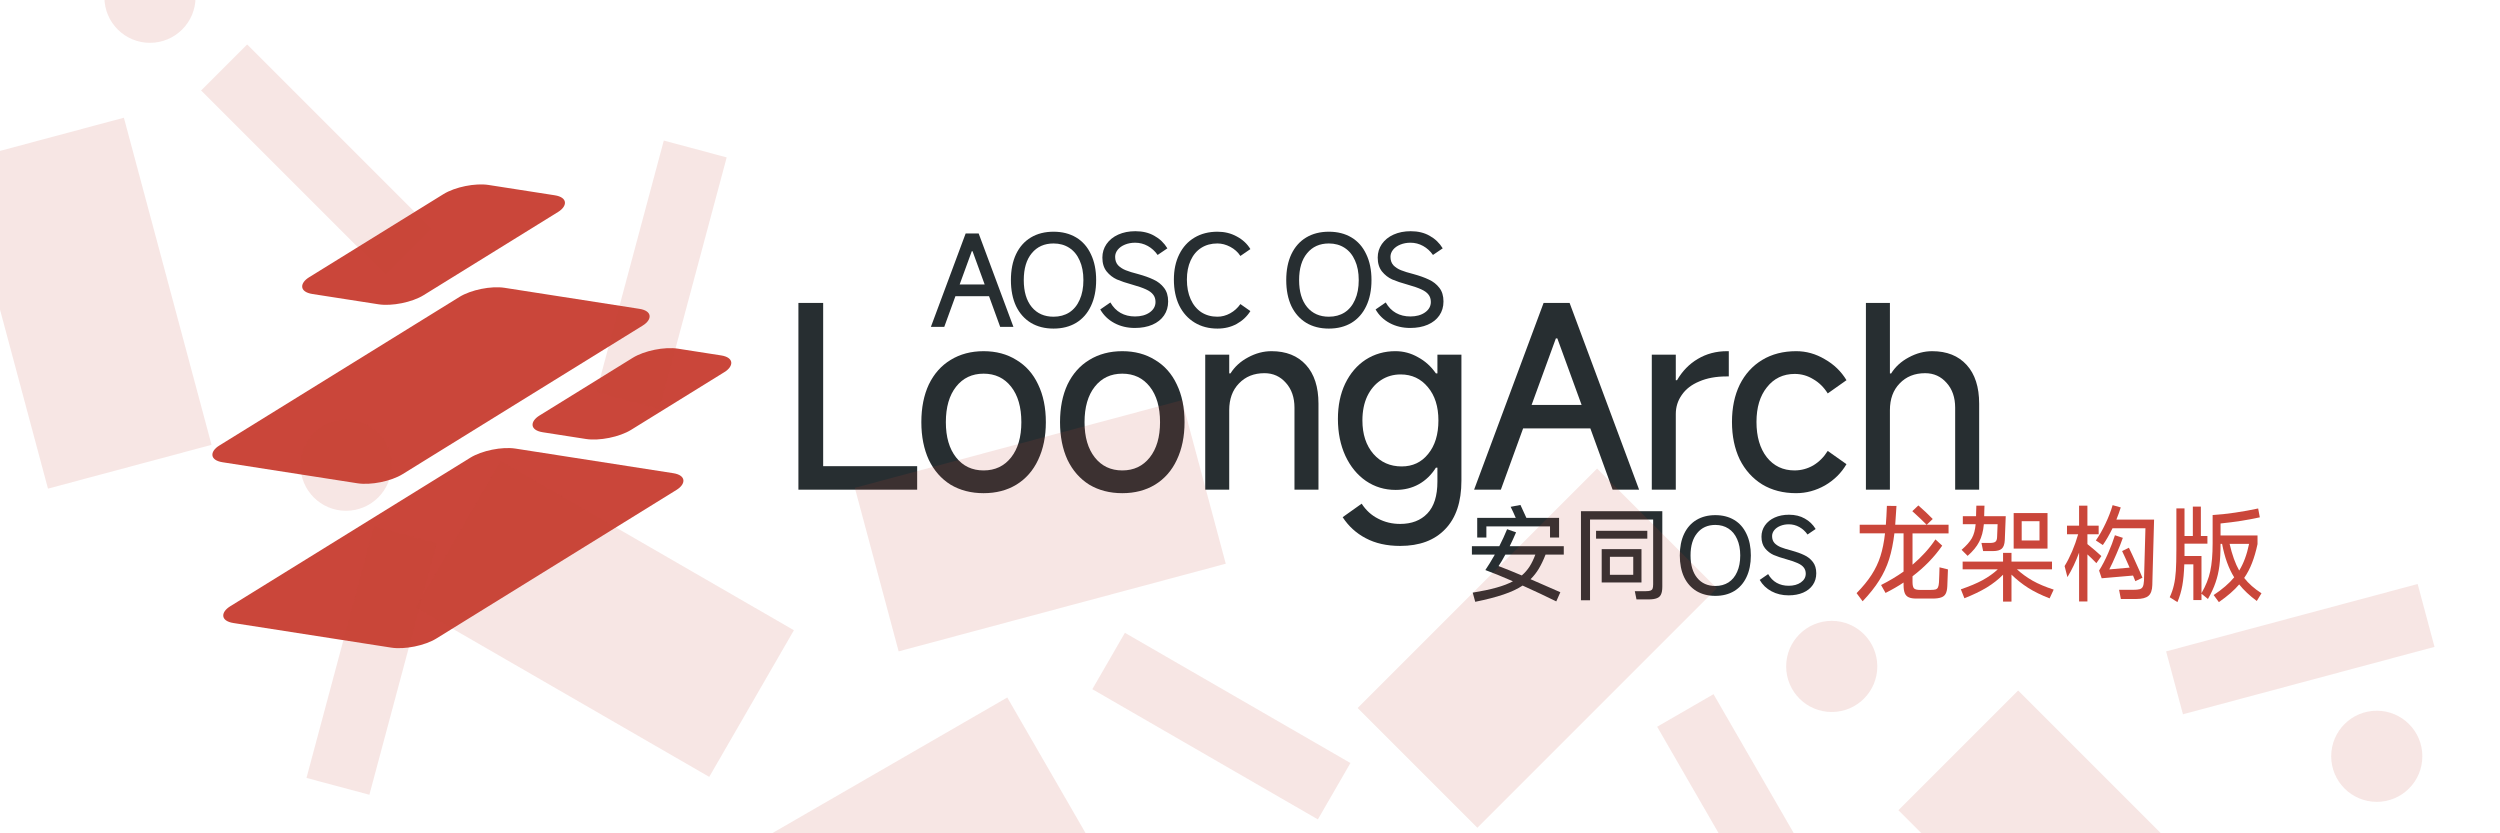 <?xml version="1.0" encoding="UTF-8" standalone="no"?>
<!-- Created with Inkscape (http://www.inkscape.org/) -->

<svg
   width="1920"
   height="640"
   viewBox="0 0 508 169.333"
   version="1.1"
   id="svg5"
   inkscape:version="1.2.1 (9c6d41e410, 2022-07-14)"
   sodipodi:docname="aosc-os-loongarch64.svg"
   xml:space="preserve"
   inkscape:export-filename="aosc-os-loongarch64.png"
   inkscape:export-xdpi="96"
   inkscape:export-ydpi="96"
   xmlns:inkscape="http://www.inkscape.org/namespaces/inkscape"
   xmlns:sodipodi="http://sodipodi.sourceforge.net/DTD/sodipodi-0.dtd"
   xmlns="http://www.w3.org/2000/svg"
   xmlns:svg="http://www.w3.org/2000/svg"><sodipodi:namedview
     id="namedview7"
     pagecolor="#fff3eb"
     bordercolor="#000000"
     borderopacity="0.25"
     inkscape:showpageshadow="2"
     inkscape:pageopacity="1"
     inkscape:pagecheckerboard="0"
     inkscape:deskcolor="#d1d1d1"
     inkscape:document-units="mm"
     showgrid="false"
     inkscape:zoom="0.47772572"
     inkscape:cx="637.39503"
     inkscape:cy="241.77053"
     inkscape:window-width="1920"
     inkscape:window-height="1099"
     inkscape:window-x="0"
     inkscape:window-y="0"
     inkscape:window-maximized="1"
     inkscape:current-layer="layer1" /><defs
     id="defs2" /><g
     inkscape:label="图层 1"
     inkscape:groupmode="layer"
     id="layer1"><rect
       style="opacity:1;fill:#ca463a;fill-opacity:1;stroke-width:2.337;stroke-linecap:round;paint-order:stroke fill markers;stop-color:#000000"
       id="rect844-8-5-5-3"
       width="42.425"
       height="67.394"
       x="198.779"
       y="113.636"
       transform="matrix(0.988,0.154,-0.85,0.526,0,0)"
       rx="4.989" /><rect
       style="opacity:1;fill:#ca463a;fill-opacity:1;stroke-width:2.337;stroke-linecap:round;paint-order:stroke fill markers;stop-color:#000000"
       id="rect844-3-58-04-3-9"
       width="37.711"
       height="67.394"
       x="154.311"
       y="64.546"
       transform="matrix(0.988,0.154,-0.85,0.526,0,0)"
       rx="4.989" /><rect
       style="opacity:1;fill:#ca463a;fill-opacity:1;stroke-width:2.337;stroke-linecap:round;paint-order:stroke fill markers;stop-color:#000000"
       id="rect844-3-5-43-8-8-7"
       width="18.855"
       height="32.293"
       x="198.944"
       y="74.988"
       transform="matrix(0.988,0.154,-0.85,0.526,0,0)"
       rx="4.989" /><rect
       style="opacity:1;fill:#ca463a;fill-opacity:1;stroke-width:2.337;stroke-linecap:round;paint-order:stroke fill markers;stop-color:#000000"
       id="rect844-3-6-71-7-8-2"
       width="23.569"
       height="42.121"
       x="124.391"
       y="33.576"
       transform="matrix(0.988,0.154,-0.85,0.526,0,0)"
       inkscape:transform-center-x="5.6372972"
       inkscape:transform-center-y="33.13425"
       rx="4.989" /><g
       id="text3388"
       style="font-size:50.8px;font-family:'URW Gothic';-inkscape-font-specification:'URW Gothic';text-align:center;text-anchor:middle;fill:#e5e5e5;fill-opacity:0.961;stroke-width:13.229;stroke-opacity:0.133" /><g
       aria-label="LoongArch"
       id="text2299"
       style="font-size:50.8px;font-family:'演示悠然小楷';-inkscape-font-specification:'演示悠然小楷';text-align:center;letter-spacing:-1.587px;text-anchor:middle;fill:#272e31;stroke-width:13.229;stroke-opacity:0.133"><path
         d="m 167.267,61.555 v 33.172 h 19.101 v 4.775 h -24.13 V 61.555 Z"
         style="-inkscape-font-specification:MiSans"
         id="path352" /><path
         d="m 199.868,100.214 q -3.81,0 -6.706,-1.727 -2.845,-1.778 -4.42,-5.029 -1.524,-3.302 -1.524,-7.671 0,-4.42 1.524,-7.671 1.575,-3.251 4.42,-4.978 2.896,-1.778 6.706,-1.778 3.81,0 6.655,1.778 2.896,1.727 4.42,4.978 1.575,3.251 1.575,7.671 0,4.369 -1.575,7.671 -1.524,3.251 -4.42,5.029 -2.845,1.727 -6.655,1.727 z m 0,-4.623 q 3.505,0 5.588,-2.642 2.083,-2.642 2.083,-7.163 0,-4.572 -2.083,-7.214 -2.083,-2.642 -5.588,-2.642 -3.505,0 -5.588,2.642 -2.083,2.642 -2.083,7.214 0,4.521 2.083,7.163 2.083,2.642 5.588,2.642 z"
         style="-inkscape-font-specification:MiSans"
         id="path354" /><path
         d="m 228.049,100.214 q -3.81,0 -6.706,-1.727 -2.845,-1.778 -4.42,-5.029 -1.524,-3.302 -1.524,-7.671 0,-4.42 1.524,-7.671 1.575,-3.251 4.42,-4.978 2.896,-1.778 6.706,-1.778 3.81,0 6.655,1.778 2.896,1.727 4.42,4.978 1.575,3.251 1.575,7.671 0,4.369 -1.575,7.671 -1.524,3.251 -4.42,5.029 -2.845,1.727 -6.655,1.727 z m 0,-4.623 q 3.505,0 5.588,-2.642 2.083,-2.642 2.083,-7.163 0,-4.572 -2.083,-7.214 -2.083,-2.642 -5.588,-2.642 -3.505,0 -5.588,2.642 -2.083,2.642 -2.083,7.214 0,4.521 2.083,7.163 2.083,2.642 5.588,2.642 z"
         style="-inkscape-font-specification:MiSans"
         id="path356" /><path
         d="m 244.902,99.502 v -27.432 h 4.877 v 3.81 h 0.254 q 1.27,-2.032 3.556,-3.251 2.337,-1.27 4.775,-1.27 4.47,0 7.01,2.794 2.54,2.794 2.54,7.874 v 17.475 h -4.877 v -16.662 q 0,-3.099 -1.727,-5.029 -1.727,-1.981 -4.369,-1.981 -3.2,0 -5.182,2.083 -1.981,2.032 -1.981,5.436 v 16.154 z"
         style="-inkscape-font-specification:MiSans"
         id="path358" /><path
         d="m 284.513,110.932 q -4.064,0 -7.01,-1.575 -2.896,-1.524 -4.674,-4.267 l 3.861,-2.743 q 1.321,2.032 3.353,3.048 2.032,1.067 4.47,1.067 3.505,0 5.537,-2.134 2.032,-2.134 2.032,-6.452 v -2.845 h -0.305 q -1.372,2.184 -3.454,3.353 -2.083,1.168 -4.724,1.168 -3.353,0 -6.045,-1.829 -2.642,-1.829 -4.166,-5.08 -1.524,-3.302 -1.524,-7.518 0,-4.064 1.473,-7.163 1.524,-3.15 4.166,-4.877 2.692,-1.727 6.045,-1.727 2.438,0 4.572,1.219 2.184,1.168 3.658,3.302 h 0.305 v -3.81 h 4.877 v 25.603 q 0,6.452 -3.302,9.855 -3.251,3.404 -9.144,3.404 z m 0.305,-16.154 q 3.353,0 5.385,-2.54 2.083,-2.54 2.083,-6.807 0,-4.216 -2.134,-6.756 -2.134,-2.591 -5.537,-2.591 -2.235,0 -4.013,1.168 -1.778,1.168 -2.794,3.302 -0.965,2.083 -0.965,4.877 0,4.216 2.235,6.807 2.235,2.54 5.74,2.54 z"
         style="-inkscape-font-specification:MiSans"
         id="path360" /><path
         d="m 333.066,99.502 h -5.385 l -4.521,-12.446 h -13.665 l -4.521,12.446 h -5.436 l 14.122,-37.948 h 5.283 z m -16.916,-30.734 -4.928,13.513 h 10.16 l -4.928,-13.513 z"
         style="-inkscape-font-specification:MiSans"
         id="path362" /><path
         d="m 335.644,99.502 v -27.432 h 4.877 v 5.182 h 0.254 q 1.626,-2.794 4.216,-4.318 2.642,-1.575 5.944,-1.575 h 0.356 v 5.131 h -0.457 q -3.2,0 -5.537,1.016 -2.337,0.965 -3.556,2.743 -1.219,1.727 -1.219,3.861 v 15.392 z"
         style="-inkscape-font-specification:MiSans"
         id="path364" /><path
         d="m 364.993,100.214 q -3.962,0 -6.909,-1.778 -2.946,-1.829 -4.572,-5.08 -1.575,-3.302 -1.575,-7.62 0,-4.318 1.575,-7.569 1.626,-3.251 4.572,-5.029 2.946,-1.778 6.909,-1.778 3.048,0 5.791,1.626 2.794,1.575 4.42,4.267 l -3.81,2.692 q -1.168,-1.88 -2.946,-2.896 -1.727,-1.067 -3.759,-1.067 -3.505,0 -5.639,2.692 -2.134,2.642 -2.134,7.061 0,4.47 2.083,7.163 2.134,2.692 5.639,2.692 2.032,0 3.81,-1.016 1.778,-1.067 2.946,-2.946 l 3.81,2.692 q -1.575,2.692 -4.369,4.318 -2.794,1.575 -5.842,1.575 z"
         style="-inkscape-font-specification:MiSans"
         id="path366" /><path
         d="M 379.154,99.502 V 61.555 h 4.877 v 14.326 h 0.254 q 1.27,-2.032 3.556,-3.251 2.337,-1.27 4.775,-1.27 4.47,0 7.01,2.794 2.54,2.794 2.54,7.874 v 17.475 h -4.877 v -16.662 q 0,-3.099 -1.727,-5.029 -1.727,-1.981 -4.369,-1.981 -3.2,0 -5.182,2.083 -1.981,2.032 -1.981,5.436 v 16.154 z"
         style="-inkscape-font-specification:MiSans"
         id="path368" /></g><g
       aria-label="安同OS 龙架构版"
       id="text3392"
       style="font-size:21.167px;font-family:MiSans;-inkscape-font-specification:MiSans;text-align:center;text-anchor:middle;fill:#272e31;stroke-width:13.229;stroke-opacity:0.133"><path
         d="m 302.032,106.963 v 2.265 h -1.863 v -4 h 7.832 q -0.508,-1.185 -1.037,-2.244 l 1.99,-0.381 q 0.36,0.72 1.206,2.625 h 6.646 v 4 h -1.842 v -2.265 z m 12.023,5.736 q -0.635,1.63 -1.355,2.836 -0.72,1.206 -1.693,2.159 2.773,1.185 6.054,2.646 l -0.826,1.863 q -3.09,-1.524 -6.837,-3.217 -1.566,1.037 -3.895,1.82 -2.307,0.783 -5.736,1.482 l -0.508,-1.863 q 2.836,-0.466 4.805,-1.016 1.99,-0.55 3.366,-1.291 -3.344,-1.46 -5.609,-2.286 0.804,-1.164 1.926,-3.133 h -4.657 v -1.714 h 5.567 q 0.91,-1.778 1.587,-3.45 l 1.82,0.635 q -0.572,1.355 -1.291,2.815 h 10.986 v 1.714 z m -9.546,2.328 q 1.863,0.699 4.72,1.905 0.931,-0.804 1.587,-1.82 0.656,-1.037 1.164,-2.413 h -6.096 q -0.762,1.439 -1.376,2.328 z"
         style="stroke-opacity:1"
         id="path319" /><path
         d="m 337.782,119.218 q 0,1.037 -0.275,1.587 -0.254,0.55 -0.868,0.762 -0.593,0.233 -1.672,0.233 h -2.434 l -0.339,-1.672 h 2.18 q 0.656,0 0.974,-0.106 0.318,-0.106 0.445,-0.381 0.127,-0.296 0.127,-0.889 v -13.187 h -12.827 v 16.404 H 321.251 v -18.098 h 16.531 z M 324.32,107.852 h 10.414 v 1.609 h -10.414 z m 1.143,3.725 h 8.086 v 6.773 h -8.086 z m 1.672,1.566 v 3.662 h 4.741 v -3.662 z"
         style="stroke-opacity:1"
         id="path321" /><path
         d="m 348.556,121.081 q -2.201,0 -3.831,-0.974 -1.63,-0.995 -2.519,-2.836 -0.868,-1.863 -0.868,-4.403 0,-2.54 0.868,-4.382 0.889,-1.863 2.519,-2.836 1.63,-0.974 3.831,-0.974 2.201,0 3.831,0.974 1.63,0.974 2.498,2.836 0.889,1.841 0.889,4.382 0,2.54 -0.889,4.403 -0.868,1.841 -2.498,2.836 -1.63,0.974 -3.831,0.974 z m 0,-2.011 q 1.524,0 2.667,-0.72 1.143,-0.741 1.757,-2.138 0.635,-1.397 0.635,-3.344 0,-1.926 -0.635,-3.323 -0.614,-1.397 -1.757,-2.138 -1.143,-0.741 -2.667,-0.741 -2.328,0 -3.683,1.651 -1.355,1.63 -1.355,4.551 0,2.921 1.355,4.572 1.355,1.63 3.683,1.63 z"
         style="stroke-opacity:1"
         id="path323" /><path
         d="m 363.436,120.975 q -1.926,0 -3.471,-0.826 -1.545,-0.826 -2.392,-2.307 l 1.714,-1.185 q 0.677,1.185 1.736,1.778 1.058,0.593 2.434,0.593 1.503,0 2.477,-0.677 0.995,-0.699 0.995,-1.778 0,-0.741 -0.402,-1.249 -0.381,-0.508 -1.228,-0.889 -0.826,-0.381 -2.265,-0.783 -1.609,-0.445 -2.646,-0.889 -1.016,-0.466 -1.736,-1.355 -0.72,-0.91 -0.72,-2.349 0,-1.27 0.699,-2.286 0.72,-1.037 1.99,-1.609 1.27,-0.572 2.9,-0.572 1.863,0 3.217,0.783 1.376,0.762 2.201,2.117 l -1.651,1.122 q -0.677,-0.974 -1.672,-1.524 -0.995,-0.55 -2.138,-0.55 -0.931,0 -1.715,0.318 -0.783,0.318 -1.228,0.868 -0.445,0.55 -0.445,1.206 0,0.868 0.487,1.418 0.508,0.529 1.291,0.847 0.783,0.318 2.117,0.656 1.545,0.423 2.603,0.931 1.079,0.487 1.778,1.397 0.699,0.889 0.699,2.307 0,1.355 -0.699,2.371 -0.699,1.016 -1.968,1.566 -1.27,0.55 -2.963,0.55 z"
         style="stroke-opacity:1"
         id="path325" /><path
         d="m 395.948,108.381 h -7.324 v 6.371 q 2.815,-2.392 4.657,-5.144 l 1.376,1.27 q -2.371,3.429 -6.033,6.223 v 1.164 q 0,0.953 0.296,1.291 0.318,0.318 1.228,0.318 h 2.138 q 0.72,0 1.058,-0.106 0.339,-0.127 0.466,-0.445 0.148,-0.318 0.191,-0.995 0.042,-0.699 0.064,-1.588 0.042,-0.91 0.042,-1.46 l 1.714,0.423 -0.127,3.387 q -0.042,1.016 -0.339,1.566 -0.275,0.529 -0.91,0.741 -0.635,0.233 -1.778,0.233 h -3.239 q -1.016,0 -1.566,-0.254 -0.55,-0.233 -0.804,-0.826 -0.254,-0.614 -0.254,-1.714 v -0.466 q -1.609,1.079 -3.662,2.117 l -0.91,-1.609 q 2.477,-1.249 4.572,-2.731 v -7.768 h -1.863 q -0.36,3.006 -1.079,5.271 -0.72,2.265 -2.011,4.297 -1.27,2.032 -3.366,4.233 l -1.228,-1.651 q 1.905,-1.947 3.048,-3.725 1.164,-1.799 1.799,-3.789 0.635,-1.99 0.931,-4.636 h -5.144 v -1.757 h 5.313 q 0.127,-1.587 0.212,-3.831 l 1.947,0.021 q -0.169,2.921 -0.254,3.81 h 6.371 q -1.185,-1.206 -2.9,-2.752 l 1.228,-1.164 q 1.545,1.333 2.921,2.752 l -1.206,1.164 h 4.424 z"
         style="fill:#ca463a;stroke-opacity:1"
         id="path327" /><path
         d="m 398.594,111.725 q 1.482,-1.291 2.095,-2.371 0.614,-1.101 0.762,-2.836 h -2.604 v -1.63 h 2.688 l 0.021,-0.974 0.042,-1.164 h 1.651 l -0.042,1.228 -0.021,0.91 h 4.381 l -0.191,4.847 q -0.064,1.27 -0.614,1.757 -0.529,0.487 -1.799,0.487 h -1.99 l -0.339,-1.651 h 1.714 q 0.783,0 1.101,-0.233 0.339,-0.254 0.36,-0.931 l 0.106,-2.646 h -2.794 q -0.191,2.117 -0.953,3.577 -0.741,1.46 -2.349,2.857 z m 10.583,-7.472 h 6.879 v 7.218 h -6.879 z m 1.63,5.567 h 3.619 v -3.916 h -3.619 z m 5.673,11.769 q -2.561,-0.995 -4.36,-2.138 -1.799,-1.143 -3.387,-2.688 v 5.482 h -1.714 v -5.461 q -1.418,1.439 -3.323,2.603 -1.905,1.143 -4.53,2.18 l -0.72,-1.82 q 2.625,-0.889 4.424,-1.863 1.799,-0.995 3.09,-2.201 h -7.154 v -1.566 h 8.213 v -1.778 h 1.714 v 1.778 h 8.234 v 1.566 h -7.133 q 1.439,1.312 3.175,2.307 1.757,0.995 4.297,1.82 z"
         style="fill:#ca463a;stroke-opacity:1"
         id="path329" /><path
         d="m 437.71,105.587 q -0.042,0.699 -0.318,11.578 l -0.042,1.714 q -0.042,1.566 -0.783,2.201 -0.741,0.635 -2.477,0.635 H 430.958 l -0.36,-1.863 h 2.815 q 0.931,0 1.376,-0.127 0.466,-0.148 0.635,-0.529 0.191,-0.402 0.233,-1.206 l 0.296,-10.647 h -6.689 q -0.974,1.99 -1.968,3.408 l -1.418,-0.931 q 1.079,-1.545 1.968,-3.45 0.91,-1.905 1.439,-3.725 l 1.651,0.466 q -0.296,0.995 -0.889,2.477 z m -13.547,4.974 q 1.736,1.397 2.836,2.434 l -1.016,1.439 q -0.995,-1.037 -1.82,-1.778 v 9.567 h -1.693 v -9.927 q -1.037,2.815 -2.371,4.974 l -0.572,-2.244 q 0.804,-1.312 1.524,-2.985 0.72,-1.693 1.228,-3.471 h -2.265 v -1.757 h 2.455 v -4.064 h 1.693 v 4.064 h 2.286 v 1.757 h -2.286 z m 9.737,7.535 -0.466,-1.143 -6.371,0.55 -0.529,-1.566 q 0.974,-1.545 1.841,-3.535 0.868,-1.99 1.376,-3.641 l 1.609,0.529 q -0.466,1.376 -1.312,3.302 -0.826,1.926 -1.439,3.111 l 4.128,-0.36 q -0.953,-2.18 -1.524,-3.365 l 1.376,-0.677 q 0.656,1.333 1.482,3.196 0.847,1.842 1.27,2.9 z"
         style="fill:#ca463a;stroke-opacity:1"
         id="path331" /><path
         d="m 456.019,117.44 q 1.334,1.715 3.514,3.112 l -0.953,1.566 q -2.201,-1.63 -3.577,-3.365 -1.482,1.757 -4.128,3.598 l -1.058,-1.439 q 2.625,-1.736 4.17,-3.598 -1.693,-2.709 -2.455,-6.795 h -0.318 q 0,2.625 -0.233,4.466 -0.233,1.82 -0.783,3.387 -0.529,1.566 -1.545,3.344 l -1.312,-1.079 v 1.291 h -1.651 v -7.26 h -1.841 q -0.085,2.561 -0.402,4.318 -0.318,1.757 -0.995,3.366 l -1.566,-0.995 q 0.572,-1.228 0.847,-2.455 0.296,-1.249 0.402,-2.9 0.106,-1.672 0.106,-4.424 v -8.276 h 1.651 v 5.609 h 1.693 v -5.969 h 1.63 v 5.969 h 1.333 v 1.566 h -4.657 v 1.693 0.804 h 3.45 v 7.557 q 1.312,-2.244 1.778,-4.445 0.487,-2.223 0.487,-5.715 v -5.715 q 2.117,-0.127 4.551,-0.487 2.434,-0.36 4.699,-0.847 l 0.339,1.799 q -3.598,0.804 -7.98,1.249 v 2.434 h 7.514 v 1.757 q -0.466,2.18 -1.122,3.852 -0.635,1.651 -1.588,3.027 z m -2.963,-6.922 q 0.762,3.323 1.947,5.419 1.333,-2.138 2.011,-5.419 z"
         style="fill:#ca463a;stroke-opacity:1"
         id="path333" /></g><g
       aria-label="AOSC OS"
       id="text3416"
       style="font-size:25.4px;font-family:'Source Sans 3';-inkscape-font-specification:'Source Sans 3, ';letter-spacing:-1.323px;fill:#272e31;stroke-width:13.229;stroke-opacity:0.133"><path
         d="m 205.926,66.413 h -2.692 l -2.261,-6.223 h -6.833 l -2.261,6.223 h -2.718 l 7.061,-18.974 h 2.642 z m -8.458,-15.367 -2.464,6.756 h 5.08 l -2.464,-6.756 z"
         style="-inkscape-font-specification:MiSans"
         id="path294" /><path
         d="m 214.077,66.769 q -2.642,0 -4.597,-1.168 -1.956,-1.194 -3.023,-3.404 -1.041,-2.235 -1.041,-5.283 0,-3.048 1.041,-5.258 1.067,-2.235 3.023,-3.404 1.956,-1.168 4.597,-1.168 2.642,0 4.597,1.168 1.956,1.168 2.997,3.404 1.067,2.21 1.067,5.258 0,3.048 -1.067,5.283 -1.041,2.21 -2.997,3.404 -1.956,1.168 -4.597,1.168 z m 0,-2.413 q 1.829,0 3.2,-0.864 1.372,-0.889 2.108,-2.565 0.762,-1.676 0.762,-4.013 0,-2.311 -0.762,-3.988 -0.737,-1.676 -2.108,-2.565 -1.372,-0.889 -3.2,-0.889 -2.794,0 -4.42,1.981 -1.626,1.956 -1.626,5.461 0,3.505 1.626,5.486 1.626,1.956 4.42,1.956 z"
         style="-inkscape-font-specification:MiSans"
         id="path296" /><path
         d="m 230.61,66.642 q -2.311,0 -4.166,-0.991 -1.854,-0.991 -2.87,-2.769 l 2.057,-1.422 q 0.813,1.422 2.083,2.134 1.27,0.711 2.921,0.711 1.803,0 2.972,-0.813 1.194,-0.838 1.194,-2.134 0,-0.889 -0.483,-1.499 -0.457,-0.61 -1.473,-1.067 -0.991,-0.457 -2.718,-0.94 -1.93,-0.533 -3.175,-1.067 -1.219,-0.559 -2.083,-1.626 -0.864,-1.092 -0.864,-2.819 0,-1.524 0.838,-2.743 0.864,-1.245 2.388,-1.93 1.524,-0.686 3.48,-0.686 2.235,0 3.861,0.94 1.651,0.914 2.642,2.54 l -1.981,1.346 q -0.813,-1.168 -2.007,-1.829 -1.194,-0.66 -2.565,-0.66 -1.118,0 -2.057,0.381 -0.94,0.381 -1.473,1.041 -0.533,0.66 -0.533,1.448 0,1.041 0.584,1.702 0.61,0.635 1.549,1.016 0.94,0.381 2.54,0.787 1.854,0.508 3.124,1.118 1.295,0.584 2.134,1.676 0.838,1.067 0.838,2.769 0,1.626 -0.838,2.845 -0.838,1.219 -2.362,1.88 -1.524,0.66 -3.556,0.66 z"
         style="-inkscape-font-specification:MiSans"
         id="path298" /><path
         d="m 254.078,63.213 q -1.041,1.651 -2.794,2.616 -1.727,0.94 -3.886,0.94 -2.642,0 -4.648,-1.219 -2.007,-1.219 -3.124,-3.454 -1.092,-2.261 -1.092,-5.283 0,-2.946 1.092,-5.131 1.092,-2.21 3.099,-3.404 2.007,-1.194 4.674,-1.194 2.159,0 3.912,0.965 1.778,0.94 2.769,2.565 l -2.032,1.397 q -0.762,-1.168 -2.057,-1.854 -1.295,-0.686 -2.616,-0.686 -1.88,0 -3.277,0.889 -1.397,0.889 -2.159,2.565 -0.762,1.651 -0.762,3.886 0,2.286 0.762,3.988 0.762,1.702 2.159,2.642 1.422,0.914 3.277,0.914 1.346,0 2.591,-0.686 1.245,-0.686 2.083,-1.88 z"
         style="-inkscape-font-specification:MiSans"
         id="path300" /><path
         d="m 270.025,66.769 q -2.642,0 -4.597,-1.168 -1.956,-1.194 -3.023,-3.404 -1.041,-2.235 -1.041,-5.283 0,-3.048 1.041,-5.258 1.067,-2.235 3.023,-3.404 1.956,-1.168 4.597,-1.168 2.642,0 4.597,1.168 1.956,1.168 2.997,3.404 1.067,2.21 1.067,5.258 0,3.048 -1.067,5.283 -1.041,2.21 -2.997,3.404 -1.956,1.168 -4.597,1.168 z m 0,-2.413 q 1.829,0 3.2,-0.864 1.372,-0.889 2.108,-2.565 0.762,-1.676 0.762,-4.013 0,-2.311 -0.762,-3.988 -0.737,-1.676 -2.108,-2.565 -1.372,-0.889 -3.2,-0.889 -2.794,0 -4.42,1.981 -1.626,1.956 -1.626,5.461 0,3.505 1.626,5.486 1.626,1.956 4.42,1.956 z"
         style="-inkscape-font-specification:MiSans"
         id="path302" /><path
         d="m 286.558,66.642 q -2.311,0 -4.166,-0.991 -1.854,-0.991 -2.87,-2.769 l 2.057,-1.422 q 0.813,1.422 2.083,2.134 1.27,0.711 2.921,0.711 1.803,0 2.972,-0.813 1.194,-0.838 1.194,-2.134 0,-0.889 -0.483,-1.499 -0.457,-0.61 -1.473,-1.067 -0.991,-0.457 -2.718,-0.94 -1.93,-0.533 -3.175,-1.067 -1.219,-0.559 -2.083,-1.626 -0.864,-1.092 -0.864,-2.819 0,-1.524 0.838,-2.743 0.864,-1.245 2.388,-1.93 1.524,-0.686 3.48,-0.686 2.235,0 3.861,0.94 1.651,0.914 2.642,2.54 l -1.981,1.346 q -0.813,-1.168 -2.007,-1.829 -1.194,-0.66 -2.565,-0.66 -1.118,0 -2.057,0.381 -0.94,0.381 -1.473,1.041 -0.533,0.66 -0.533,1.448 0,1.041 0.584,1.702 0.61,0.635 1.549,1.016 0.94,0.381 2.54,0.787 1.854,0.508 3.124,1.118 1.295,0.584 2.134,1.676 0.838,1.067 0.838,2.769 0,1.626 -0.838,2.845 -0.838,1.219 -2.362,1.88 -1.524,0.66 -3.556,0.66 z"
         style="-inkscape-font-specification:MiSans"
         id="path304" /></g><rect
       style="fill:#ca463a;fill-opacity:0.133;stroke:none;stroke-width:13.229;stroke-opacity:1"
       id="rect5261-9"
       width="34.407"
       height="68.813"
       x="-64.654"
       y="134.928"
       transform="rotate(-60)" /><rect
       style="fill:#ca463a;fill-opacity:0.133;stroke:none;stroke-width:13.229;stroke-opacity:1"
       id="rect5261-2"
       width="34.407"
       height="68.813"
       x="225.078"
       y="-106.394"
       transform="rotate(60)" /><rect
       style="fill:#ca463a;fill-opacity:0.133;stroke:none;stroke-width:13.229;stroke-opacity:1"
       id="rect5261-7"
       width="34.407"
       height="68.813"
       x="-16.281"
       y="29.619"
       transform="rotate(-15)" /><rect
       style="fill:#ca463a;fill-opacity:0.133;stroke:none;stroke-width:13.229;stroke-opacity:1"
       id="rect5261-0"
       width="34.407"
       height="68.813"
       x="-175.109"
       y="142.126"
       transform="rotate(-105)" /><rect
       style="fill:#ca463a;fill-opacity:0.133;stroke:none;stroke-width:13.229;stroke-opacity:1"
       id="rect5261-23"
       width="34.407"
       height="68.813"
       x="296.8"
       y="-162.157"
       transform="rotate(45)" /><rect
       style="fill:#ca463a;fill-opacity:0.133;stroke:none;stroke-width:13.229;stroke-opacity:1"
       id="rect5261-75"
       width="34.407"
       height="68.813"
       x="156.352"
       y="389.188"
       transform="rotate(-45)" /><rect
       style="fill:#ca463a;fill-opacity:0.133;stroke:none;stroke-width:7.193;stroke-opacity:1"
       id="rect5261-92"
       width="13.229"
       height="52.917"
       x="137.68"
       y="-7.323"
       transform="rotate(15)" /><rect
       style="fill:#ca463a;fill-opacity:0.133;stroke:none;stroke-width:7.193;stroke-opacity:1"
       id="rect5261-92-6"
       width="13.229"
       height="52.917"
       x="15.893"
       y="41.891"
       transform="rotate(-45)" /><rect
       style="fill:#ca463a;fill-opacity:0.133;stroke:none;stroke-width:7.193;stroke-opacity:1"
       id="rect5261-92-3"
       width="13.229"
       height="52.917"
       x="101.068"
       y="83.651"
       transform="rotate(15)" /><rect
       style="fill:#ca463a;fill-opacity:0.133;stroke:none;stroke-width:7.193;stroke-opacity:1"
       id="rect5261-92-9"
       width="13.229"
       height="52.917"
       x="-255.002"
       y="390.899"
       transform="rotate(-105)" /><rect
       style="fill:#ca463a;fill-opacity:0.133;stroke:none;stroke-width:7.193;stroke-opacity:1"
       id="rect5261-92-31"
       width="13.229"
       height="52.917"
       x="-10.3"
       y="262.249"
       transform="rotate(-60)" /><rect
       style="fill:#ca463a;fill-opacity:0.133;stroke:none;stroke-width:7.193;stroke-opacity:1"
       id="rect5261-92-31-1"
       width="13.229"
       height="52.917"
       x="217.784"
       y="296.254"
       transform="rotate(-30)" /><circle
       style="fill:#ca463a;fill-opacity:0.133;stroke:none;stroke-width:13.229;stroke-opacity:1"
       id="path6250"
       cx="30.472"
       cy="-0.557"
       r="9.26" /><circle
       style="fill:#ca463a;fill-opacity:0.133;stroke:none;stroke-width:13.229;stroke-opacity:1"
       id="path6250-8"
       cx="70.312"
       cy="94.534"
       r="9.26" /><circle
       style="fill:#ca463a;fill-opacity:0.133;stroke:none;stroke-width:13.229;stroke-opacity:1"
       id="path6250-4"
       cx="372.208"
       cy="135.417"
       r="9.26" /><circle
       style="fill:#ca463a;fill-opacity:0.133;stroke:none;stroke-width:13.229;stroke-opacity:1"
       id="path6250-5"
       cx="482.96"
       cy="153.677"
       r="9.26" /></g></svg>
